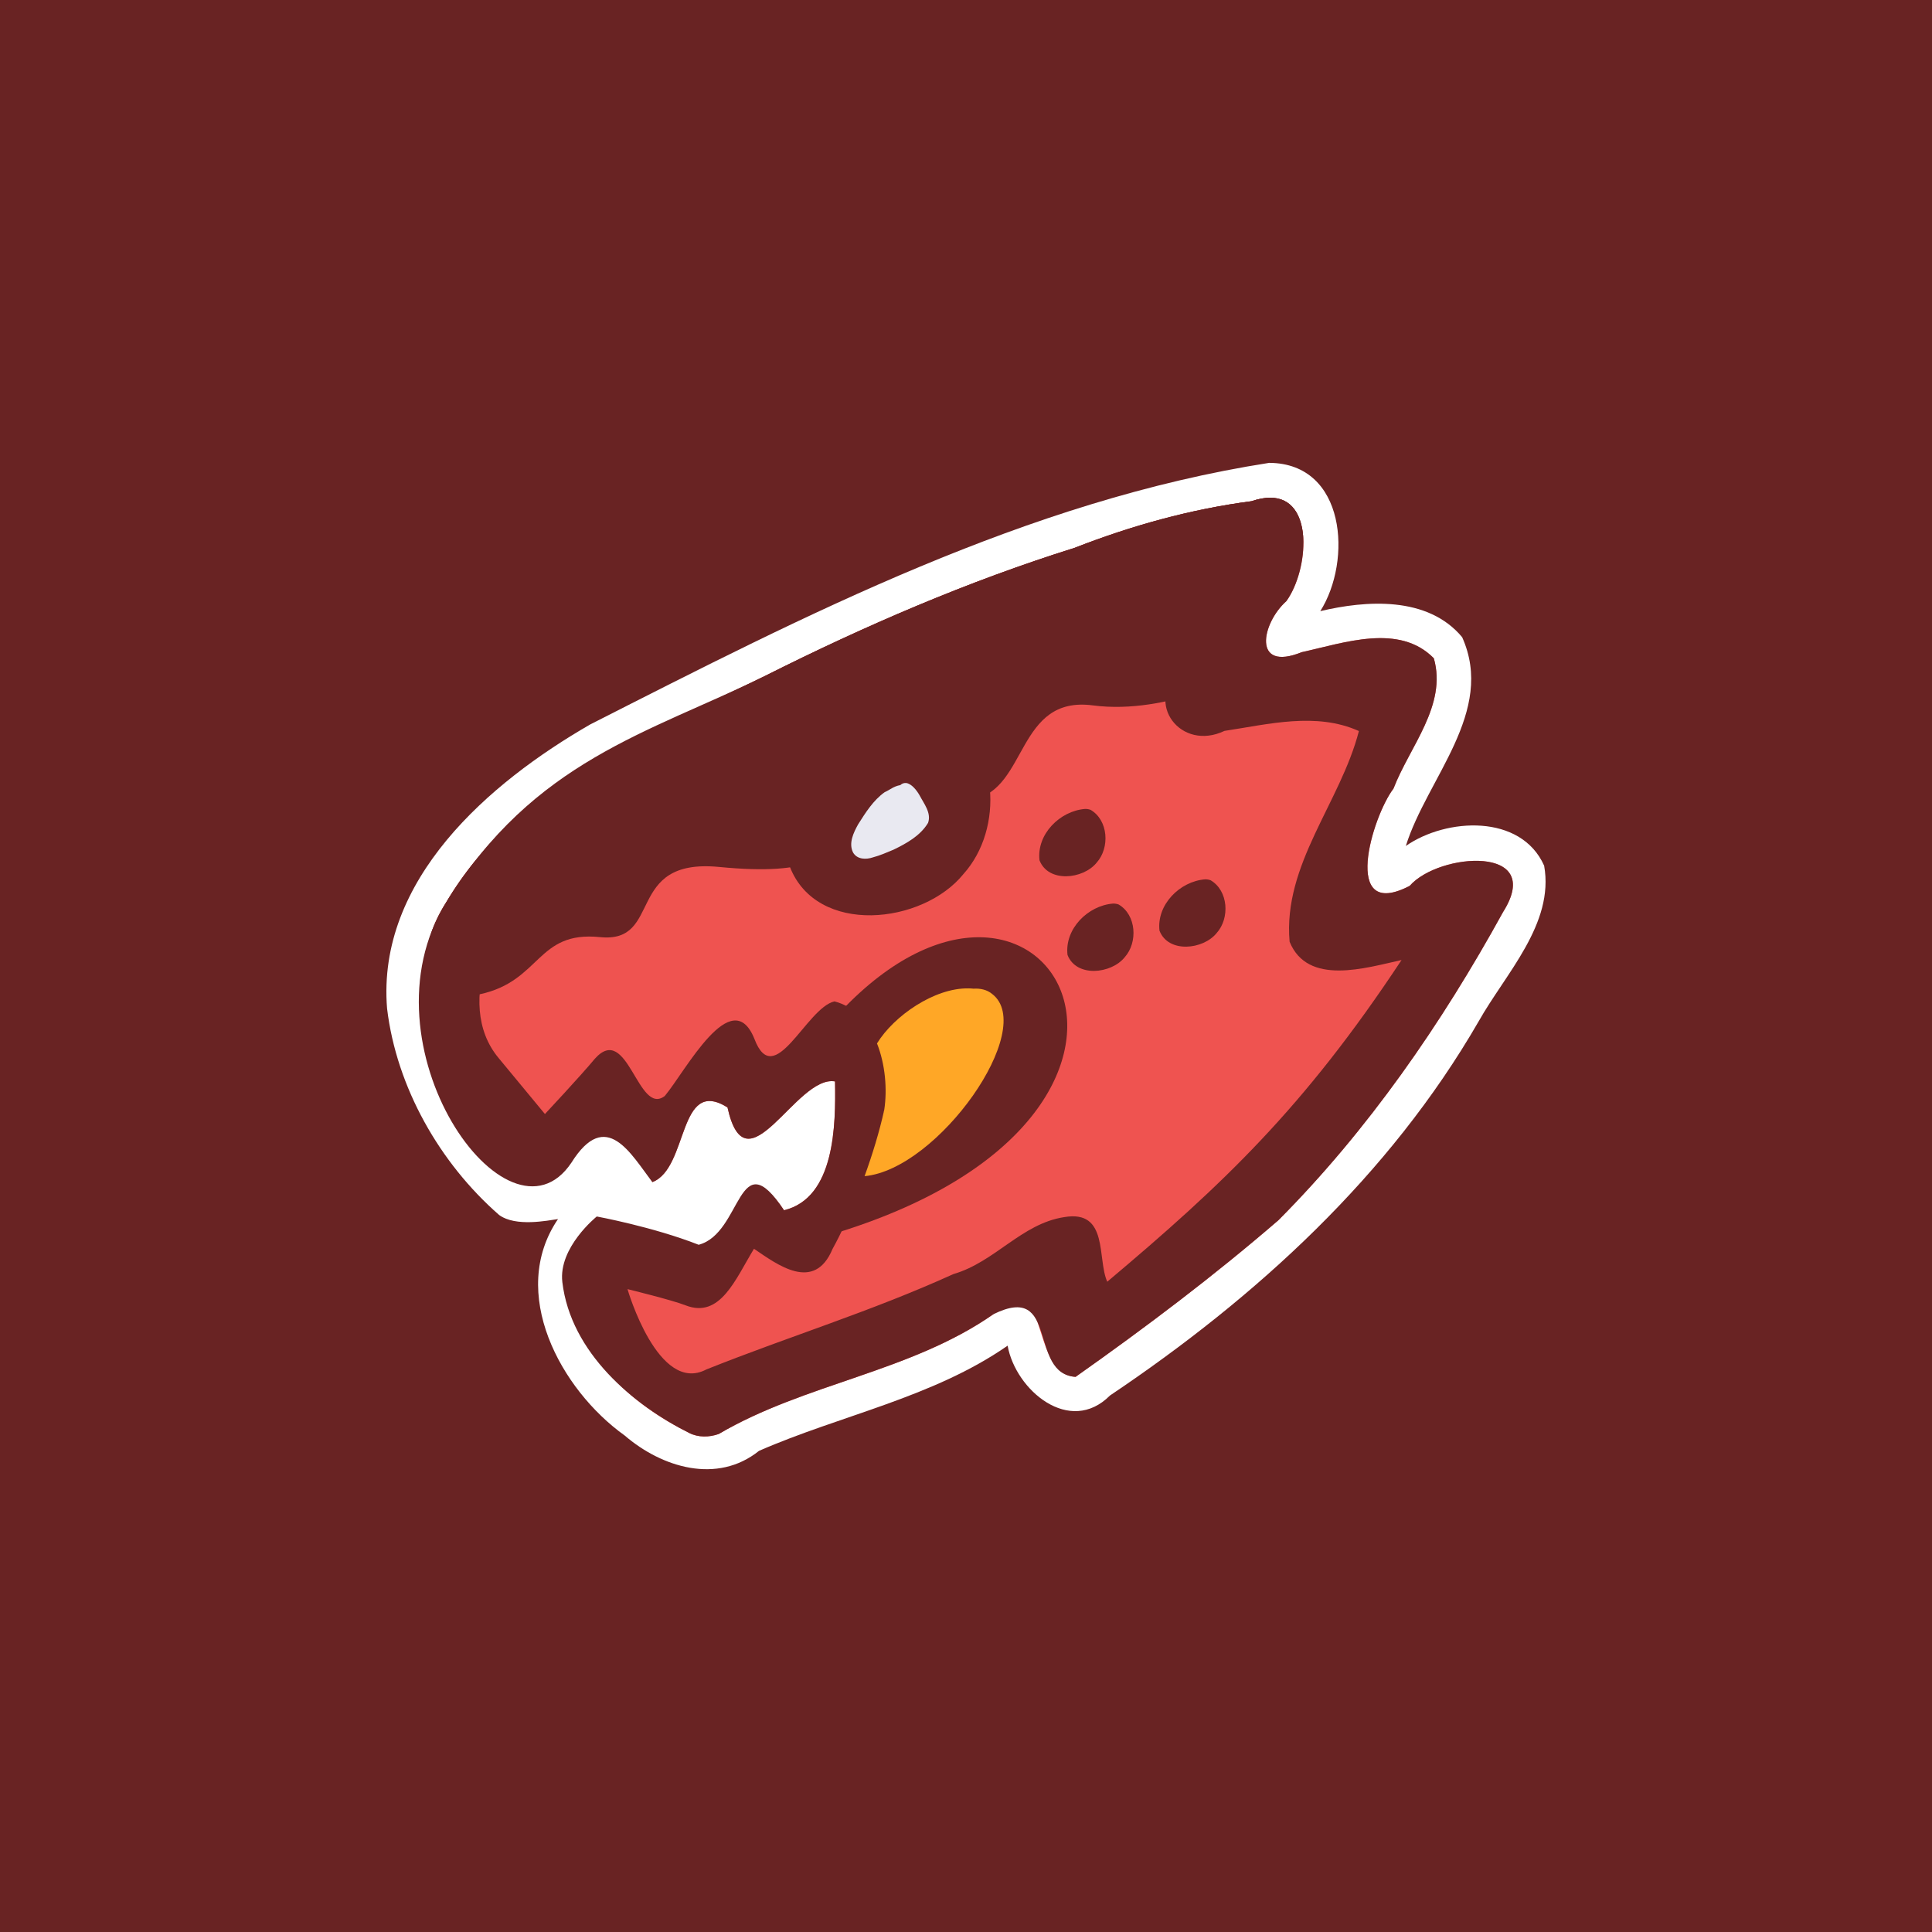 <?xml version="1.0" encoding="UTF-8" standalone="no"?>
<!-- Created with Inkscape (http://www.inkscape.org/) -->

<svg
   xmlns:dc="http://purl.org/dc/elements/1.1/"
   xmlns:cc="http://creativecommons.org/ns#"
   xmlns:rdf="http://www.w3.org/1999/02/22-rdf-syntax-ns#"
   xmlns:svg="http://www.w3.org/2000/svg"
   xmlns="http://www.w3.org/2000/svg"
   xmlns:sodipodi="http://sodipodi.sourceforge.net/DTD/sodipodi-0.dtd"
   xmlns:inkscape="http://www.inkscape.org/namespaces/inkscape"
   width="1024"
   height="1024"
   viewBox="0 0 288.996 288.996"
   version="1.1"
   id="svg90851"
   inkscape:version="0.91 r13725"
   sodipodi:docname="impactbyte_square_color_1024x1024.svg">
  <rect x="0" y="0" width="288.996" height="288.996" fill="#808080" stroke="none"/>
  <defs
     id="defs90845">
    <clipPath
       clipPathUnits="userSpaceOnUse"
       id="clipPath171994">
      <rect
         style="opacity:0.66;fill:#00b0ff;fill-opacity:1;stroke:none;stroke-width:5;stroke-linecap:round;stroke-linejoin:round;stroke-miterlimit:4;stroke-dasharray:none;stroke-dashoffset:0;stroke-opacity:1"
         id="rect171996"
         width="360.707"
         height="215.526"
         x="1154.711"
         y="2285.378"
         rx="2.088"
         ry="2.088" />
    </clipPath>
    <clipPath
       clipPathUnits="userSpaceOnUse"
       id="clipPath90806">
      <rect
         style="opacity:0.66;fill:#00b0ff;fill-opacity:1;stroke:none;stroke-width:5;stroke-linecap:round;stroke-linejoin:round;stroke-miterlimit:4;stroke-dasharray:none;stroke-dashoffset:0;stroke-opacity:1"
         id="rect90808"
         width="183.264"
         height="286.62"
         x="1067.237"
         y="2274.901"
         rx="2.054"
         ry="2.088" />
    </clipPath>
    <clipPath
       id="clipPath171994-75"
       clipPathUnits="userSpaceOnUse">
      <rect
         ry="2.088"
         rx="2.088"
         y="2285.378"
         x="1154.711"
         height="215.526"
         width="360.707"
         id="rect171996-3"
         style="opacity:0.66;fill:#00b0ff;fill-opacity:1;stroke:none;stroke-width:5;stroke-linecap:round;stroke-linejoin:round;stroke-miterlimit:4;stroke-dasharray:none;stroke-dashoffset:0;stroke-opacity:1" />
    </clipPath>
    <clipPath
       id="clipPath90806-5"
       clipPathUnits="userSpaceOnUse">
      <rect
         ry="2.088"
         rx="2.054"
         y="2274.901"
         x="1067.237"
         height="286.62"
         width="183.264"
         id="rect90808-6"
         style="opacity:0.66;fill:#00b0ff;fill-opacity:1;stroke:none;stroke-width:5;stroke-linecap:round;stroke-linejoin:round;stroke-miterlimit:4;stroke-dasharray:none;stroke-dashoffset:0;stroke-opacity:1" />
    </clipPath>
    <clipPath
       clipPathUnits="userSpaceOnUse"
       id="clipPath171994-7">
      <rect
         style="opacity:0.66;fill:#00b0ff;fill-opacity:1;stroke:none;stroke-width:5;stroke-linecap:round;stroke-linejoin:round;stroke-miterlimit:4;stroke-dasharray:none;stroke-dashoffset:0;stroke-opacity:1"
         id="rect171996-5"
         width="360.707"
         height="215.526"
         x="1154.711"
         y="2285.378"
         rx="2.088"
         ry="2.088" />
    </clipPath>
    <clipPath
       clipPathUnits="userSpaceOnUse"
       id="clipPath90806-3">
      <rect
         style="opacity:0.66;fill:#00b0ff;fill-opacity:1;stroke:none;stroke-width:5;stroke-linecap:round;stroke-linejoin:round;stroke-miterlimit:4;stroke-dasharray:none;stroke-dashoffset:0;stroke-opacity:1"
         id="rect90808-5"
         width="183.264"
         height="286.62"
         x="1067.237"
         y="2274.901"
         rx="2.054"
         ry="2.088" />
    </clipPath>
  </defs>
  <sodipodi:namedview
     id="base"
     pagecolor="#ffffff"
     bordercolor="#666666"
     borderopacity="1.0"
     inkscape:pageopacity="0.0"
     inkscape:pageshadow="2"
     inkscape:zoom="0.38603566"
     inkscape:cx="416.452"
     inkscape:cy="554.23959"
     inkscape:document-units="px"
     inkscape:current-layer="layer1"
     showgrid="false"
     inkscape:window-width="1329"
     inkscape:window-height="744"
     inkscape:window-x="37"
     inkscape:window-y="24"
     inkscape:window-maximized="1"
     units="px"
     inkscape:showpageshadow="false" />
  <g
     inkscape:label="Layer 1"
     inkscape:groupmode="layer"
     id="layer1"
     transform="translate(0,-8.004)">
    <g
       id="g3359"
       transform="matrix(2.048,0,0,2.048,-1.7681761e-5,-311.256)">
      <rect
         y="155.889"
         x="-8.431187e-07"
         height="141.111"
         width="141.111"
         id="rect3358"
         style="color:#000000;clip-rule:nonzero;display:inline;overflow:visible;visibility:visible;opacity:1;isolation:auto;mix-blend-mode:normal;color-interpolation:sRGB;color-interpolation-filters:linearRGB;solid-color:#000000;solid-opacity:1;fill:#692323;fill-opacity:1;fill-rule:nonzero;stroke:none;stroke-width:5;stroke-linecap:butt;stroke-linejoin:miter;stroke-miterlimit:4;stroke-dasharray:none;stroke-dashoffset:0;stroke-opacity:1;color-rendering:auto;image-rendering:auto;shape-rendering:auto;text-rendering:auto;enable-background:accumulate" />
      <g
         transform="matrix(1.5,0,0,1.5,-34.604,-81.843)"
         id="g3368">
        <path
           inkscape:connector-curvature="0"
           id="path172260"
           d="m 84.874,181.025 c -11.777,1.837 -22.552,7.396 -33.065,12.737 -4.929,2.838 -10.403,7.563 -9.892,13.832 0.461,3.849 2.577,7.542 5.457,10.055 0.805,0.59 2.359,0.27 2.866,0.198 -2.436,3.578 0.118,8.301 3.245,10.538 1.813,1.56 4.504,2.384 6.542,0.749 3.965,-1.736 8.468,-2.592 12.106,-5.122 0.388,2.163 3.023,4.398 4.985,2.426 7.128,-4.786 13.619,-10.717 17.947,-18.211 1.308,-2.327 3.699,-4.756 3.193,-7.586 -1.128,-2.532 -4.759,-2.336 -6.735,-0.961 1.026,-3.293 4.374,-6.529 2.742,-10.167 -1.686,-2.018 -4.689,-1.792 -6.907,-1.267 1.554,-2.454 1.255,-7.196 -2.485,-7.22 z"
           style="opacity:1;fill:#ffffff;fill-opacity:1;stroke:none;stroke-width:11.961" />
        <path
           sodipodi:nodetypes="ccccccccccccccccccccccccc"
           inkscape:connector-curvature="0"
           id="path172262"
           d="m 84.918,182.723 c -0.265,-3e-5 -0.567,0.053 -0.908,0.17 -2.944,0.383 -5.837,1.186 -8.612,2.271 -5.201,1.63 -10.211,3.793 -15.078,6.238 -5.697,2.792 -12.169,5.295 -15.536,11.042 -2.578,4.031 0.045,8.358 3.123,11.527 0.757,1.895 3.191,0.713 4.251,-1.004 1.696,-2.701 1.634,1.732 2.681,3.08 1.771,-0.682 1.231,-5.151 3.654,-3.636 0.925,4.176 3.342,-1.594 5.236,-1.266 0.038,2.109 0.002,5.668 -2.482,6.273 -2.264,-3.414 -2.167,2.187 -5.2,2.292 -2.286,-1.358 -5.723,-1.975 -4.979,1.601 0.063,3.284 2.842,5.593 5.559,6.951 0.446,0.226 0.977,0.214 1.44,0.051 4.209,-2.471 9.325,-3.008 13.372,-5.831 2.745,-2.824 1.679,2.905 4.004,3.049 3.399,-2.4 6.727,-4.907 9.877,-7.628 4.375,-4.397 7.951,-9.577 10.937,-15.005 2.073,-3.282 -3.12,-2.904 -4.546,-1.275 -3.355,1.743 -1.835,-3.363 -0.788,-4.738 0.782,-2.038 2.619,-4.053 1.964,-6.345 -1.693,-1.718 -4.366,-0.748 -6.43,-0.297 -2.422,0.979 -1.966,-1.401 -0.75,-2.484 1.086,-1.507 1.368,-5.037 -0.79,-5.037 z"
           style="opacity:1;fill:#ef5350;fill-opacity:1;stroke-width:11.961" />
        <g
           id="g3384"
           transform="translate(0,-4e-5)"
           style="fill:#692323;fill-opacity:1">
          <path
             sodipodi:nodetypes="sccccccccsscsccccs"
             inkscape:connector-curvature="0"
             style="opacity:1;fill:#692323;fill-opacity:1;stroke-width:11.961"
             d="m 84.918,182.723 c -0.265,-3e-5 -0.567,0.053 -0.908,0.17 -2.944,0.383 -5.837,1.186 -8.612,2.271 -5.201,1.63 -10.211,3.793 -15.078,6.238 -5.697,2.792 -12.169,5.295 -15.536,11.042 -0.647,1.011 -0.966,2.041 -1.033,3.067 -0.004,0.066 -0.007,0.132 -0.01,0.198 0.009,0.494 0.268,1.708 2.683,1.194 3,-0.638 2.761,-3.102 5.861,-2.784 3.099,0.318 1.175,-3.865 5.801,-3.417 4.626,0.448 5.475,-0.509 6.768,-2.076 1.293,-1.566 3.008,-0.707 5.63,-1.223 2.622,-0.516 2.09,-5.056 5.8,-4.568 3.71,0.488 7.515,-1.637 7.515,-1.637 0,0 0.515,-0.734 0.49,-2.06 0.041,-0.142 1.275,-1.757 1.275,-1.757 0.462,-1.212 0.993,-1.209 0.957,-2.806 -0.087,-1.024 -0.558,-1.852 -1.603,-1.852 z"
             id="path172264" />
          <path
             style="opacity:1;fill:#692323;fill-opacity:1;stroke-width:3.165"
             d="m 68.279,193.091 c -3.745,0.29 -7.192,3.752 -6.751,7.599 1.307,3.375 6.474,2.817 8.46,0.35 1.975,-2.202 1.732,-6.272 -0.894,-7.811 -0.259,-0.099 -0.538,-0.139 -0.815,-0.138 z"
             id="path172266"
             inkscape:connector-curvature="0" />
          <path
             style="fill:#692323;fill-opacity:1;fill-rule:evenodd;stroke:none;stroke-width:0.837px;stroke-linecap:butt;stroke-linejoin:miter;stroke-opacity:1"
             d="m 64.268,207.466 c 9.875,-10.03 18.388,5.164 -0.329,11.012 l 2.187,-5.95 -2.816,-4.548 z"
             id="path172274"
             inkscape:connector-curvature="0"
             sodipodi:nodetypes="ccccc" />
          <path
             sodipodi:nodetypes="cccczcccccccsccccccccccccccccccccccccccccccccscc"
             inkscape:connector-curvature="0"
             style="opacity:1;fill:#692323;fill-opacity:1;stroke-width:3.165"
             d="m 84.918,182.723 c -0.265,-4e-5 -0.567,0.053 -0.908,0.17 -2.944,0.383 -5.837,1.186 -8.612,2.271 -5.201,1.63 -10.211,3.793 -15.078,6.238 -5.697,2.792 -11.234,4.107 -15.536,11.042 -4.302,6.935 3.014,17.284 6.109,12.658 1.696,-2.701 2.899,-0.403 3.945,0.945 1.771,-0.682 1.231,-5.151 3.654,-3.636 0.925,4.176 3.342,-1.594 5.236,-1.266 0.038,2.109 0.004,5.668 -2.482,6.273 -2.264,-3.414 -2.018,1.12 -4.157,1.681 -2.219,-0.873 -4.961,-1.377 -4.961,-1.377 0,0 -1.876,1.504 -1.677,3.192 0.406,3.445 3.458,5.99 6.175,7.348 0.446,0.226 0.977,0.214 1.44,0.051 4.209,-2.471 9.325,-3.008 13.372,-5.831 3.223,-1.587 1.679,2.905 4.004,3.049 3.399,-2.4 6.727,-4.907 9.877,-7.628 4.375,-4.397 7.951,-9.577 10.937,-15.005 2.073,-3.282 -3.12,-2.904 -4.546,-1.275 -3.355,1.743 -1.835,-3.363 -0.788,-4.738 0.782,-2.038 2.619,-4.053 1.964,-6.345 -1.693,-1.718 -4.366,-0.748 -6.43,-0.297 -2.421,0.979 -1.966,-1.401 -0.75,-2.484 1.086,-1.507 1.368,-5.036 -0.79,-5.037 z m -3.303,3.836 c 2.471,0.623 -0.354,3.296 -1.08,4.501 -1.781,1.681 0.037,4.03 2.157,3.017 2.15,-0.324 4.46,-0.928 6.546,0.007 -0.899,3.486 -3.707,6.496 -3.374,10.26 0.88,2.164 3.704,1.272 5.45,0.89 -4.769,7.22 -8.699,10.926 -14.329,15.664 -0.503,-1.104 0.084,-3.52 -2.099,-3.145 -2.07,0.316 -3.374,2.187 -5.386,2.771 -4.098,1.855 -7.862,2.982 -12.034,4.645 -2.352,1.242 -3.842,-3.91 -3.842,-3.91 0,0 2.175,0.531 2.822,0.787 1.698,0.667 2.435,-1.277 3.337,-2.752 1.134,0.769 2.935,2.142 3.825,0.009 0.836,-1.509 1.955,-4.228 2.518,-6.775 0.296,-1.954 -0.361,-4.752 -2.424,-5.28 -1.378,0.315 -2.931,4.387 -3.898,1.825 -1.105,-2.743 -3.362,1.584 -4.362,2.779 -1.312,1.017 -1.802,-3.609 -3.407,-1.812 -0.693,0.836 -2.431,2.693 -2.431,2.693 L 47.336,209.991 c -2.207,-2.669 -0.089,-7.27 2.495,-9.362 9.321,-5.93 16.925,-10.335 31.784,-14.07 z"
             id="path172278" />
          <path
             inkscape:connector-curvature="0"
             id="path172280"
             d="m 75.906,197.877 c -1.232,0.096 -2.366,1.234 -2.221,2.5 0.43,1.11 2.13,0.927 2.784,0.115 0.65,-0.725 0.57,-2.064 -0.294,-2.57 -0.085,-0.032 -0.177,-0.046 -0.268,-0.045 z"
             style="opacity:1;fill:#692323;fill-opacity:1;stroke-width:3.165" />
          <path
             style="opacity:1;fill:#692323;fill-opacity:1;stroke-width:3.165"
             d="m 81.749,201.305 c -1.232,0.096 -2.366,1.234 -2.221,2.5 0.43,1.11 2.13,0.927 2.784,0.115 0.65,-0.725 0.57,-2.064 -0.294,-2.57 -0.085,-0.032 -0.177,-0.046 -0.268,-0.045 z"
             id="path172282"
             inkscape:connector-curvature="0" />
          <path
             inkscape:connector-curvature="0"
             id="path172284"
             d="m 77.27,202.485 c -1.232,0.096 -2.366,1.234 -2.221,2.5 0.43,1.11 2.13,0.927 2.784,0.115 0.65,-0.725 0.57,-2.064 -0.294,-2.57 -0.085,-0.032 -0.177,-0.046 -0.268,-0.045 z"
             style="opacity:1;fill:#692323;fill-opacity:1;stroke-width:3.165" />
        </g>
        <path
           inkscape:connector-curvature="0"
           id="path172270"
           d="m 67.182,196.614 c 0.275,0.024 0.535,0.374 0.662,0.597 0.212,0.409 0.585,0.856 0.416,1.344 -0.375,0.626 -1.045,0.997 -1.684,1.307 -0.328,0.136 -0.654,0.282 -0.998,0.372 -0.335,0.116 -0.775,0.108 -0.972,-0.238 -0.225,-0.452 0.024,-0.964 0.248,-1.369 0.362,-0.569 0.734,-1.169 1.293,-1.566 0.259,-0.113 0.43,-0.287 0.76,-0.344 0.091,-0.082 0.184,-0.11 0.276,-0.102 z"
           style="opacity:1;fill:#e9e9f1;fill-opacity:1;stroke-width:3.165"
           sodipodi:nodetypes="cccccccccc" />
        <path
           inkscape:connector-curvature="0"
           style="fill:#ffa726;fill-opacity:1;fill-rule:evenodd;stroke:none;stroke-width:0.837px;stroke-linecap:butt;stroke-linejoin:miter;stroke-opacity:1"
           d="m 70.224,206.615 c -1.646,-0.03 -3.625,1.33 -4.451,2.68 0.405,1.022 0.504,2.237 0.353,3.233 -0.24,1.083 -0.582,2.192 -0.958,3.23 3.577,-0.327 8.422,-7.182 6.211,-8.872 -0.249,-0.21 -0.588,-0.279 -0.907,-0.257 -0.082,-0.009 -0.164,-0.014 -0.248,-0.015 z"
           id="path172276" />
      </g>
    </g>
  </g>
</svg>
